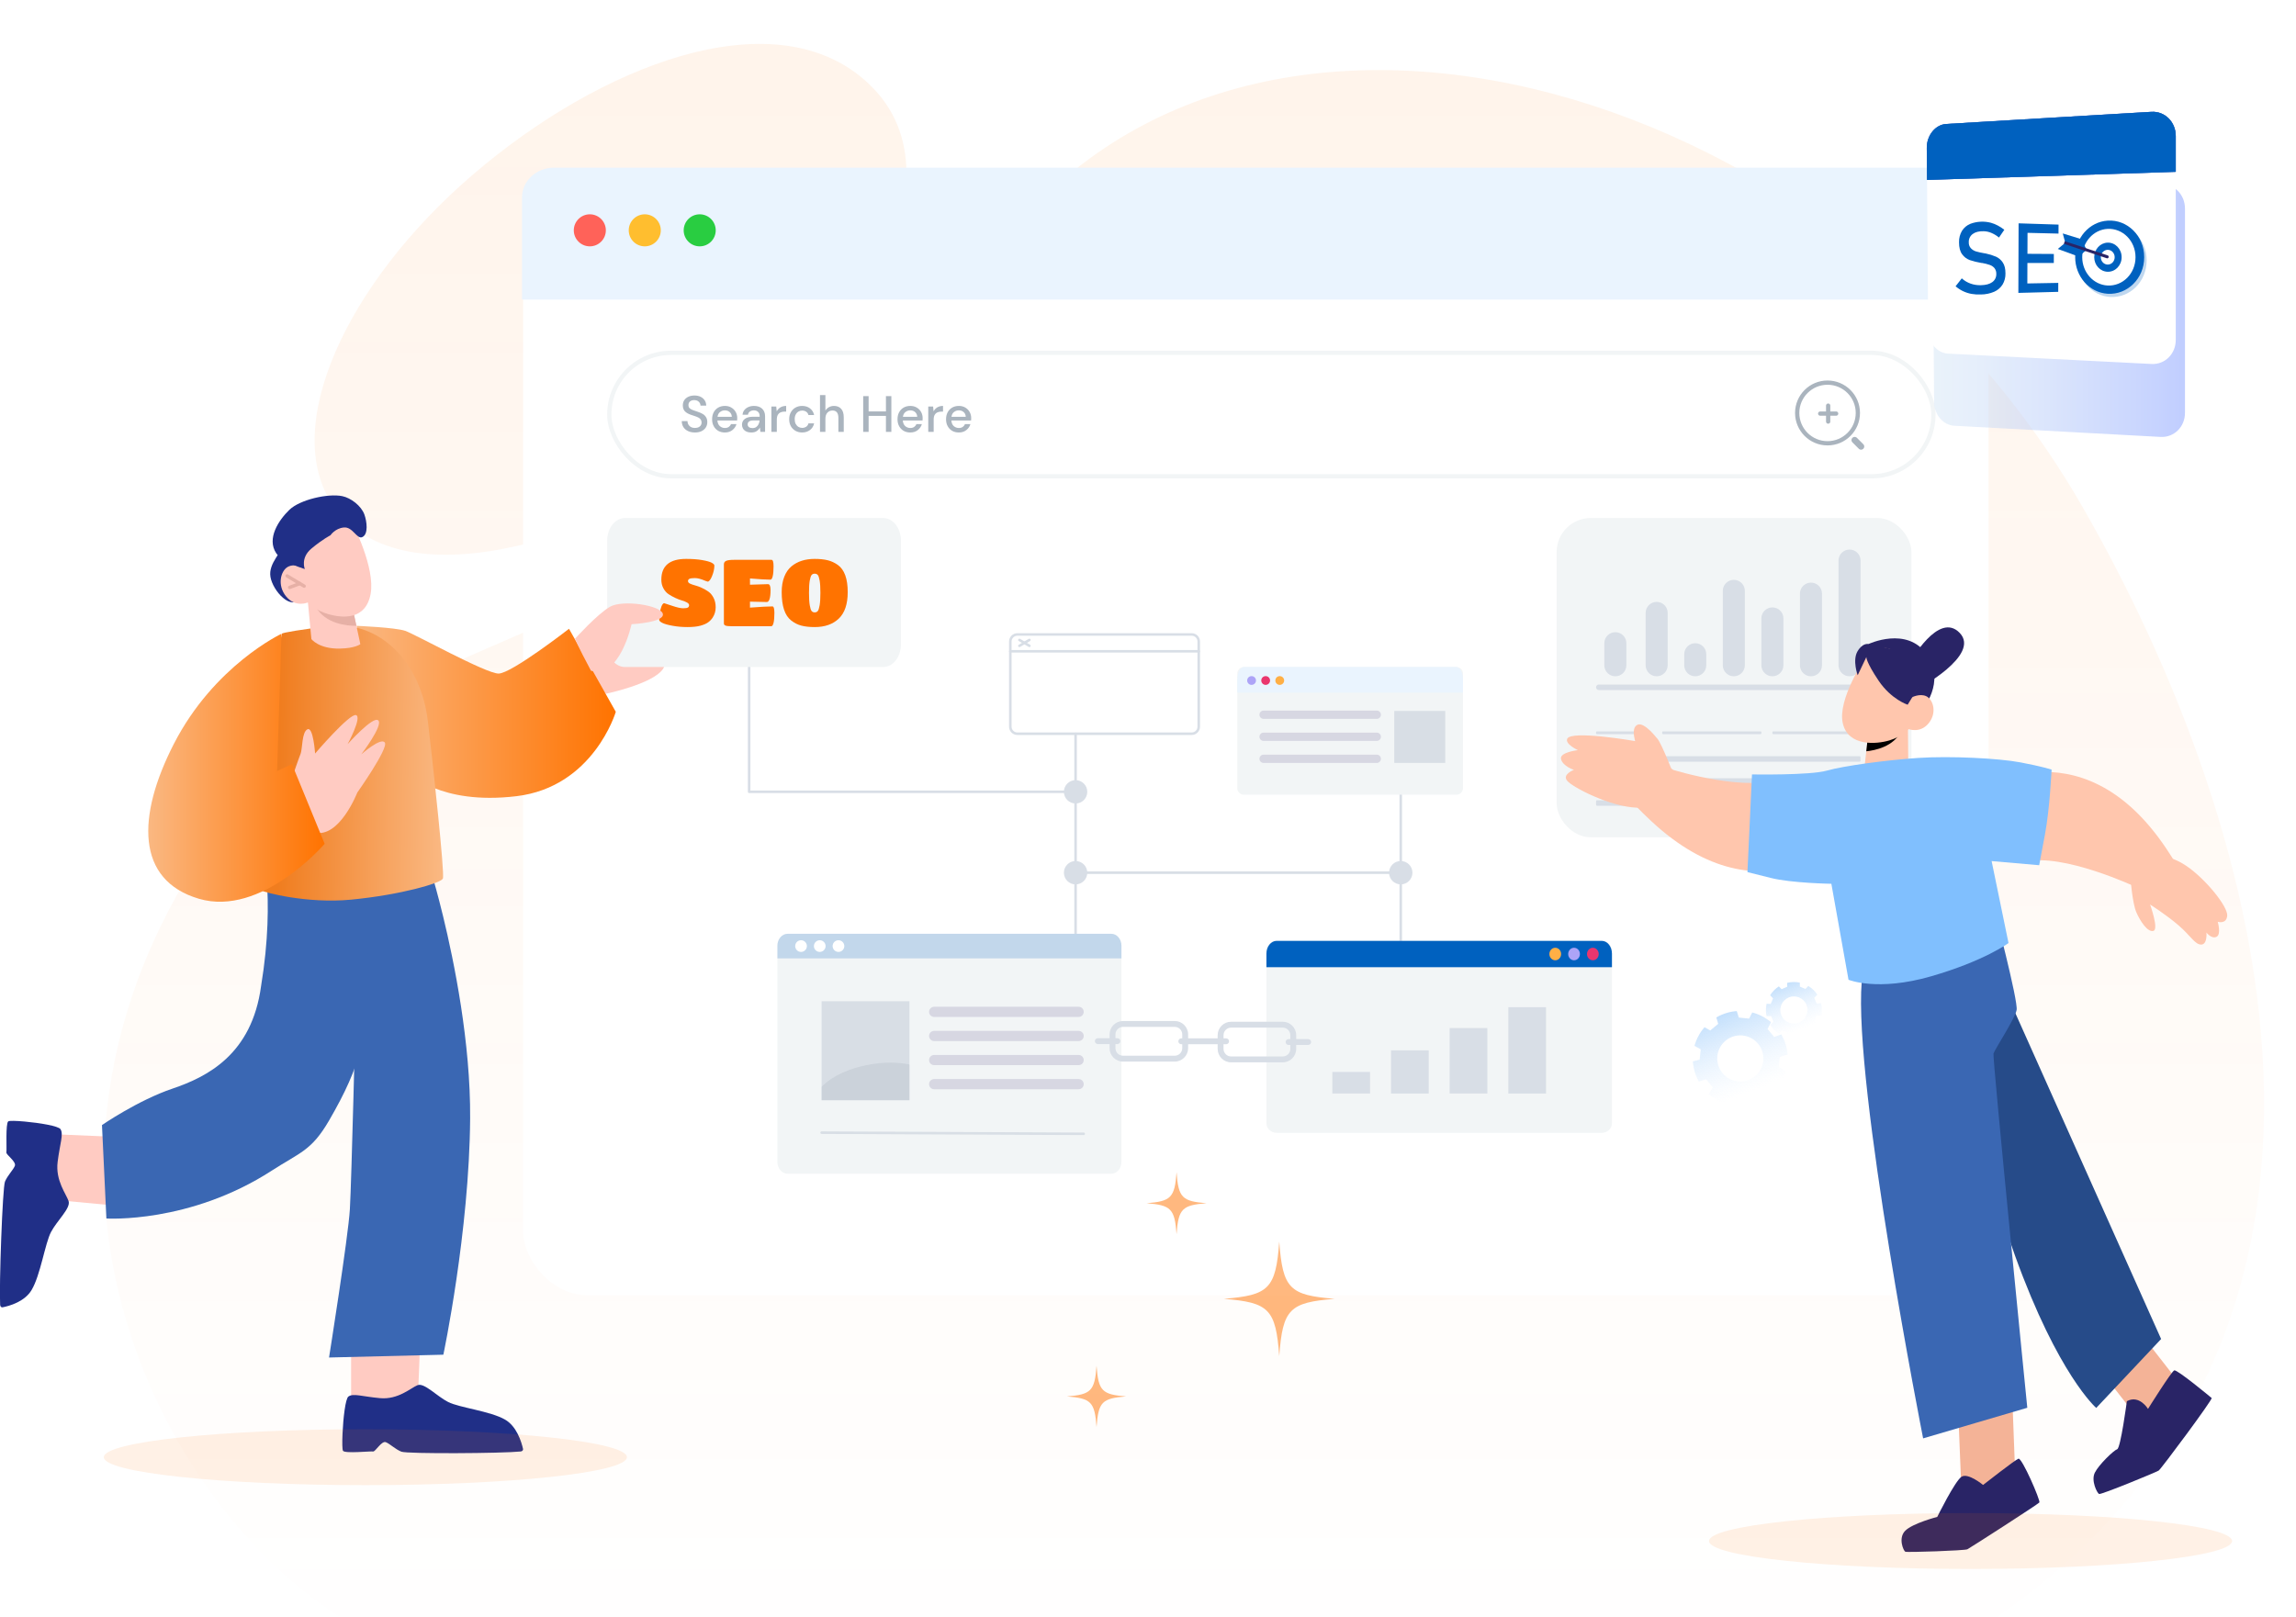 <svg width="575" height="405" viewBox="0 0 575 405" fill="none" xmlns="http://www.w3.org/2000/svg">
<g clip-path="url(#clip0_15188_38922)">
<path opacity="0.08" fill-rule="evenodd" clip-rule="evenodd" d="M297.213 412.211C367.744 412.211 432.652 413.253 484.161 415C610.216 343.816 566.567 205.065 521.305 126.582C458.315 17.353 309.472 -21.906 247.906 65.244C164.34 183.537 83.726 142.257 40.196 232.096C-3.333 321.935 62.774 408.06 110.265 415C161.774 413.253 226.682 412.211 297.213 412.211ZM186.764 109.307C154.5 133.567 101.134 152.367 83.412 126.574C70.172 107.304 86.481 71.15 118.423 43.738C150.343 16.347 193.108 -0.234 216.416 19.937C244.077 43.871 211.611 90.623 186.764 109.307Z" fill="url(#paint0_linear_15188_38922)"/>
<g filter="url(#filter0_d_15188_38922)">
<rect x="131" y="42" width="367" height="268" rx="16.053" fill="white"/>
</g>
<path d="M502.275 41.994H138.78C134.335 41.994 130.732 45.321 130.732 49.426V75.048H510.323V49.426C510.323 45.321 506.72 41.994 502.275 41.994Z" fill="#EAF4FE"/>
<circle cx="147.712" cy="57.693" r="4.013" fill="#FF6259"/>
<circle cx="161.472" cy="57.693" r="4.013" fill="#FFBE2F"/>
<circle cx="175.232" cy="57.693" r="4.013" fill="#29CD41"/>
<path d="M71.799 134.937C72.96 131.457 76.445 136.677 77.607 137.548C77.607 140.448 77.142 146.945 75.284 149.729C72.962 153.21 68.314 147.989 67.733 144.508C67.152 141.028 70.637 138.418 71.799 134.937Z" fill="#202F87"/>
<path d="M151.727 173.775C151.727 173.775 163.42 171.354 166.019 167.596C168.619 163.838 161.38 153.787 161.38 153.787L152.934 155.724L146.9 168.967L151.727 173.775Z" fill="#FFCBC2"/>
<path d="M105.599 326.332L104.392 357.154L87.93 354.581V327.568L105.599 326.332Z" fill="#FFCBC2"/>
<path d="M117.74 280.107C117.545 308.541 111.032 339.327 111.032 339.327L82.404 340.032C82.404 340.032 87.212 309.84 87.62 302.883C88.036 295.937 89.104 251.908 89.104 251.908L89.299 233.041L89.418 221.995L108.498 220.17C108.498 220.17 109.55 223.688 110.948 229.435C113.728 240.873 117.866 261.162 117.74 280.107Z" fill="#3A67B3"/>
<path d="M85.906 363.413C86.442 364.13 92.875 363.455 93.435 363.57C93.995 363.685 95.572 360.816 96.628 361.244C97.684 361.666 98.978 363.009 100.531 363.624C101.982 364.197 125.808 364.058 130.42 363.57C130.799 363.528 131.059 363.239 130.988 362.925C130.814 362.147 130.412 360.635 129.632 359.128C128.93 357.772 127.921 356.411 126.494 355.591C122.796 353.446 115.054 352.609 112.24 351.181C109.417 349.753 106.263 346.3 104.585 346.957C102.905 347.62 99.751 350.633 95.179 350.211C90.606 349.795 88.493 348.94 87.263 349.801C86.49 350.344 85.946 355.345 85.78 359.128C85.677 361.346 85.709 363.148 85.906 363.413Z" fill="#202F87"/>
<path d="M32.861 302.357L9.516 300.158L13.24 284.092L33.811 284.98L32.861 302.357Z" fill="#FFCBC2"/>
<path d="M89.25 156.76C89.25 156.76 98.985 157.153 101.49 158.016C103.994 158.879 121.662 168.717 124.862 168.717C128.063 168.717 142.5 157.5 142.5 157.5L154.216 178.3C154.216 178.3 148.652 197.133 129.314 199.433C109.976 201.735 102.462 193.537 102.462 193.537L89.25 156.76Z" fill="url(#paint1_linear_15188_38922)"/>
<path d="M65.382 210.252C65.382 210.252 69.159 224.16 65.382 246.991C63.086 264.114 51.887 269.74 43.208 272.676C34.529 275.611 25.539 281.808 25.539 281.808L26.643 305.21C26.643 305.21 47.462 306.547 68.055 293.224C75.134 288.644 77.994 288.277 82.411 280.667C90.694 266.397 91.798 259.548 92.35 244.137L90.694 218.452L65.382 210.252Z" fill="#3A67B3"/>
<path d="M82.534 156.827C95.055 155.379 105.456 165.859 107.155 180.724L108.166 189.571C108.166 189.571 111.451 218.945 110.907 220.082C110.362 221.218 100.436 224.135 87.921 225.346C76.954 226.408 66.012 223.514 65.469 223.026C65.311 222.884 62.449 215.431 62.509 207.917C62.654 189.681 70.619 159.068 70.619 158.722C70.619 158.488 75.818 157.603 82.534 156.827Z" fill="url(#paint2_linear_15188_38922)"/>
<path d="M77.115 150.898L77.984 160.075C77.984 160.075 79.835 162.551 85.069 162.461C88.968 162.395 90.241 161.354 90.241 161.354L89.261 156.761L88.3 152.283L78.721 151.099L77.115 150.898Z" fill="#FFCBC2"/>
<path d="M78.717 151.1C78.763 151.348 78.883 151.634 79.058 151.959C81.479 156.342 87.003 156.78 89.257 156.762L88.296 152.283L78.717 151.1Z" fill="#E6B0A6"/>
<path d="M88.296 131.166C88.296 131.166 94.044 142.2 92.813 148.779C91.581 155.357 85.833 154.827 82.344 153.872C78.855 152.917 77.109 150.902 77.109 150.902C77.109 150.902 74.03 152.281 71.669 149.417C69.308 146.552 70.335 142.944 72.079 141.989C73.824 141.035 76.081 142.202 76.081 142.202L74.132 139.019C74.132 139.019 79.88 121.512 88.296 131.166Z" fill="#FFCBC2"/>
<path d="M76.181 147.244C76.111 147.244 76.041 147.226 75.976 147.187L71.695 144.619C71.499 144.501 71.432 144.242 71.546 144.039C71.658 143.838 71.91 143.768 72.106 143.885L76.388 146.453C76.583 146.571 76.649 146.83 76.537 147.033C76.46 147.167 76.323 147.244 76.181 147.244Z" fill="#E6B0A6"/>
<path d="M72.53 147.562C72.362 147.562 72.206 147.455 72.144 147.284C72.067 147.064 72.175 146.821 72.388 146.741L74.956 145.774C75.17 145.693 75.404 145.808 75.482 146.027C75.559 146.246 75.451 146.49 75.238 146.57L72.67 147.538C72.624 147.554 72.576 147.562 72.53 147.562Z" fill="#E6B0A6"/>
<path d="M90.692 134.55C89.366 135.112 88.339 131.914 86.124 132.122C83.907 132.331 82.767 134.073 82.767 134.073C82.767 134.073 80.812 135.052 77.994 137.404C75.177 139.756 76.337 142.541 76.337 142.541L74.681 141.97C74.681 141.97 70.374 140.39 69.159 138.545C66.74 134.875 69.808 130.273 72.472 127.7C75.124 125.14 82.165 123.543 85.724 124.277C87.89 124.724 90.461 126.708 91.245 128.843C91.871 130.551 92.329 133.858 90.692 134.55Z" fill="#202F87"/>
<path d="M2.069 280.88C1.352 281.403 1.733 288.076 1.598 288.65C1.464 289.223 4.169 290.972 3.711 292.046C3.258 293.119 1.905 294.397 1.245 295.976C0.63 297.45 -0.244 322.064 0.033 326.847C0.058 327.24 0.326 327.521 0.632 327.461C1.391 327.314 2.87 326.963 4.359 326.221C5.699 325.554 7.058 324.569 7.91 323.13C10.14 319.402 11.277 311.441 12.777 308.595C14.276 305.74 17.747 302.629 17.183 300.868C16.613 299.105 13.835 295.72 14.436 291.015C15.031 286.31 15.948 284.165 15.167 282.857C14.675 282.036 9.865 281.263 6.215 280.931C4.076 280.731 2.333 280.688 2.069 280.88Z" fill="#202F87"/>
<path d="M73.439 193.992C73.439 193.992 74.762 190.089 75.269 188.845C75.776 187.599 75.543 183.379 77.004 182.674C78.464 181.969 78.912 188.745 78.912 188.745C78.912 188.745 87.544 178.657 89.146 179.119C90.748 179.581 87.053 186.4 87.053 186.4C87.053 186.4 93.515 179.165 94.746 180.46C95.978 181.755 90.476 188.952 90.476 188.952C90.476 188.952 95.402 184.585 96.373 185.995C97.346 187.405 89.474 198.532 89.474 198.532C89.474 198.532 84.946 210.158 78.707 208.497C72.468 206.836 73.439 193.992 73.439 193.992Z" fill="#FFCBC2"/>
<path d="M70.489 158.75C70.489 158.75 53.61 166.673 43.528 186.349C34.229 204.496 34.048 220.466 49.794 225.119C65.54 229.771 81.302 211.355 81.302 211.355L73.115 191.389L69.397 193.134L70.489 158.75Z" fill="url(#paint3_linear_15188_38922)"/>
<rect x="152.592" y="88.377" width="331.608" height="30.922" rx="15.461" stroke="#F2F5F6" stroke-width="1.066"/>
<path d="M174.05 108.329C173.393 108.329 172.817 108.214 172.322 107.984C171.828 107.754 171.439 107.425 171.158 106.999C170.885 106.572 170.744 106.065 170.736 105.476H172.169C172.177 105.954 172.344 106.359 172.668 106.692C172.992 107.024 173.448 107.191 174.037 107.191C174.557 107.191 174.962 107.067 175.252 106.819C175.551 106.564 175.7 106.239 175.7 105.847C175.7 105.531 175.628 105.276 175.483 105.079C175.346 104.883 175.154 104.721 174.907 104.593C174.668 104.465 174.391 104.35 174.075 104.248C173.76 104.145 173.427 104.034 173.077 103.915C172.386 103.685 171.866 103.386 171.516 103.019C171.175 102.653 171.004 102.171 171.004 101.573C170.996 101.07 171.111 100.631 171.35 100.256C171.597 99.88 171.938 99.59 172.374 99.385C172.817 99.172 173.333 99.066 173.922 99.066C174.502 99.066 175.009 99.172 175.444 99.385C175.888 99.599 176.233 99.897 176.481 100.281C176.728 100.656 176.856 101.096 176.865 101.599H175.432C175.432 101.369 175.372 101.151 175.252 100.947C175.133 100.733 174.958 100.558 174.728 100.422C174.498 100.285 174.216 100.217 173.883 100.217C173.457 100.209 173.103 100.315 172.821 100.537C172.548 100.759 172.412 101.066 172.412 101.458C172.412 101.808 172.514 102.077 172.719 102.264C172.924 102.452 173.205 102.61 173.563 102.738C173.922 102.857 174.331 102.998 174.792 103.16C175.235 103.305 175.632 103.48 175.982 103.685C176.331 103.889 176.609 104.158 176.813 104.491C177.027 104.823 177.133 105.246 177.133 105.757C177.133 106.21 177.018 106.632 176.788 107.024C176.558 107.408 176.212 107.724 175.751 107.971C175.291 108.21 174.724 108.329 174.05 108.329ZM181.533 108.329C180.911 108.329 180.356 108.193 179.87 107.92C179.392 107.638 179.017 107.25 178.744 106.756C178.471 106.261 178.335 105.685 178.335 105.028C178.335 104.363 178.467 103.779 178.731 103.275C179.004 102.772 179.38 102.38 179.857 102.098C180.344 101.817 180.907 101.676 181.546 101.676C182.169 101.676 182.711 101.817 183.171 102.098C183.632 102.371 183.99 102.738 184.246 103.198C184.502 103.659 184.63 104.167 184.63 104.721C184.63 104.806 184.626 104.9 184.617 105.003C184.617 105.096 184.613 105.203 184.604 105.322H179.665C179.708 105.937 179.908 106.406 180.267 106.73C180.634 107.046 181.056 107.203 181.533 107.203C181.917 107.203 182.237 107.118 182.493 106.947C182.758 106.768 182.954 106.529 183.082 106.231H184.438C184.267 106.828 183.926 107.327 183.414 107.728C182.911 108.129 182.284 108.329 181.533 108.329ZM181.533 102.789C181.081 102.789 180.68 102.925 180.331 103.198C179.981 103.463 179.768 103.864 179.691 104.401H183.274C183.248 103.906 183.073 103.514 182.749 103.224C182.425 102.934 182.02 102.789 181.533 102.789ZM188.187 108.329C187.649 108.329 187.206 108.24 186.856 108.061C186.506 107.881 186.246 107.647 186.076 107.357C185.905 107.058 185.82 106.734 185.82 106.384C185.82 105.77 186.059 105.284 186.536 104.926C187.014 104.568 187.696 104.388 188.583 104.388H190.247V104.273C190.247 103.779 190.11 103.407 189.837 103.16C189.573 102.913 189.227 102.789 188.801 102.789C188.426 102.789 188.097 102.883 187.816 103.071C187.543 103.25 187.376 103.518 187.317 103.877H185.96C186.003 103.416 186.157 103.024 186.421 102.699C186.694 102.367 187.035 102.115 187.445 101.945C187.863 101.765 188.319 101.676 188.814 101.676C189.701 101.676 190.388 101.91 190.874 102.38C191.36 102.84 191.603 103.471 191.603 104.273V108.176H190.426L190.311 107.088C190.132 107.438 189.871 107.732 189.53 107.971C189.189 108.21 188.741 108.329 188.187 108.329ZM188.455 107.229C188.822 107.229 189.129 107.144 189.377 106.973C189.633 106.794 189.829 106.559 189.965 106.269C190.11 105.979 190.2 105.659 190.234 105.31H188.724C188.187 105.31 187.803 105.403 187.573 105.591C187.351 105.779 187.24 106.013 187.24 106.295C187.24 106.585 187.347 106.815 187.56 106.986C187.782 107.148 188.08 107.229 188.455 107.229ZM193.184 108.176V101.829H194.4L194.515 103.032C194.737 102.614 195.044 102.286 195.436 102.047C195.837 101.8 196.319 101.676 196.882 101.676V103.096H196.511C196.136 103.096 195.799 103.16 195.5 103.288C195.21 103.407 194.976 103.616 194.797 103.915C194.626 104.205 194.541 104.61 194.541 105.131V108.176H193.184ZM200.877 108.329C200.254 108.329 199.696 108.189 199.201 107.907C198.715 107.626 198.331 107.237 198.049 106.743C197.776 106.239 197.64 105.659 197.64 105.003C197.64 104.346 197.776 103.77 198.049 103.275C198.331 102.772 198.715 102.38 199.201 102.098C199.696 101.817 200.254 101.676 200.877 101.676C201.662 101.676 202.319 101.881 202.848 102.29C203.385 102.699 203.73 103.254 203.884 103.953H202.464C202.378 103.604 202.191 103.331 201.901 103.134C201.611 102.938 201.269 102.84 200.877 102.84C200.544 102.84 200.237 102.925 199.956 103.096C199.674 103.258 199.448 103.501 199.278 103.825C199.107 104.141 199.022 104.533 199.022 105.003C199.022 105.472 199.107 105.868 199.278 106.193C199.448 106.508 199.674 106.751 199.956 106.922C200.237 107.092 200.544 107.178 200.877 107.178C201.269 107.178 201.611 107.08 201.901 106.883C202.191 106.687 202.378 106.41 202.464 106.052H203.884C203.739 106.734 203.398 107.284 202.86 107.702C202.323 108.12 201.662 108.329 200.877 108.329ZM205.355 108.176V98.963H206.711V102.853C206.924 102.486 207.219 102.2 207.594 101.996C207.978 101.782 208.4 101.676 208.861 101.676C209.62 101.676 210.217 101.915 210.652 102.392C211.087 102.87 211.305 103.582 211.305 104.529V108.176H209.961V104.67C209.961 103.442 209.471 102.827 208.49 102.827C207.978 102.827 207.551 103.007 207.21 103.365C206.878 103.723 206.711 104.235 206.711 104.9V108.176H205.355ZM216.177 108.176V99.219H217.533V103.058H221.871V99.219H223.227V108.176H221.871V104.171H217.533V108.176H216.177ZM227.966 108.329C227.343 108.329 226.789 108.193 226.303 107.92C225.825 107.638 225.45 107.25 225.177 106.756C224.904 106.261 224.767 105.685 224.767 105.028C224.767 104.363 224.899 103.779 225.164 103.275C225.437 102.772 225.812 102.38 226.29 102.098C226.776 101.817 227.339 101.676 227.979 101.676C228.601 101.676 229.143 101.817 229.604 102.098C230.064 102.371 230.423 102.738 230.679 103.198C230.934 103.659 231.062 104.167 231.062 104.721C231.062 104.806 231.058 104.9 231.05 105.003C231.05 105.096 231.045 105.203 231.037 105.322H226.098C226.141 105.937 226.341 106.406 226.699 106.73C227.066 107.046 227.488 107.203 227.966 107.203C228.35 107.203 228.67 107.118 228.926 106.947C229.19 106.768 229.386 106.529 229.514 106.231H230.87C230.7 106.828 230.359 107.327 229.847 107.728C229.344 108.129 228.717 108.329 227.966 108.329ZM227.966 102.789C227.514 102.789 227.113 102.925 226.763 103.198C226.414 103.463 226.2 103.864 226.123 104.401H229.706C229.681 103.906 229.506 103.514 229.182 103.224C228.857 102.934 228.452 102.789 227.966 102.789ZM232.47 108.176V101.829H233.685L233.8 103.032C234.022 102.614 234.329 102.286 234.722 102.047C235.123 101.8 235.605 101.676 236.167 101.676V103.096H235.796C235.421 103.096 235.084 103.16 234.786 103.288C234.496 103.407 234.261 103.616 234.082 103.915C233.911 104.205 233.826 104.61 233.826 105.131V108.176H232.47ZM240.124 108.329C239.501 108.329 238.947 108.193 238.461 107.92C237.983 107.638 237.608 107.25 237.335 106.756C237.062 106.261 236.925 105.685 236.925 105.028C236.925 104.363 237.057 103.779 237.322 103.275C237.595 102.772 237.97 102.38 238.448 102.098C238.934 101.817 239.497 101.676 240.137 101.676C240.759 101.676 241.301 101.817 241.762 102.098C242.222 102.371 242.581 102.738 242.836 103.198C243.092 103.659 243.22 104.167 243.22 104.721C243.22 104.806 243.216 104.9 243.208 105.003C243.208 105.096 243.203 105.203 243.195 105.322H238.256C238.298 105.937 238.499 106.406 238.857 106.73C239.224 107.046 239.646 107.203 240.124 107.203C240.508 107.203 240.828 107.118 241.084 106.947C241.348 106.768 241.544 106.529 241.672 106.231H243.028C242.858 106.828 242.517 107.327 242.005 107.728C241.502 108.129 240.875 108.329 240.124 108.329ZM240.124 102.789C239.672 102.789 239.271 102.925 238.921 103.198C238.571 103.463 238.358 103.864 238.281 104.401H241.864C241.838 103.906 241.664 103.514 241.339 103.224C241.015 102.934 240.61 102.789 240.124 102.789Z" fill="#AAB4BE"/>
<path d="M455.838 103.6H459.836" stroke="#AAB4BE" stroke-width="1.066" stroke-linecap="round" stroke-linejoin="round"/>
<path d="M457.838 105.598V101.6" stroke="#AAB4BE" stroke-width="1.066" stroke-linecap="round" stroke-linejoin="round"/>
<path d="M457.677 111.036C461.873 111.036 465.274 107.635 465.274 103.439C465.274 99.243 461.873 95.842 457.677 95.842C453.481 95.842 450.08 99.243 450.08 103.439C450.08 107.635 453.481 111.036 457.677 111.036Z" stroke="#AAB4BE" stroke-width="1.066" stroke-linecap="round" stroke-linejoin="round"/>
<path d="M466.074 111.836L464.475 110.236" stroke="#AAB4BE" stroke-width="1.599" stroke-linecap="round" stroke-linejoin="round"/>
<g opacity="0.42">
<g filter="url(#filter1_d_15188_38922)">
<path d="M547.195 36.242V87.425C547.195 90.933 544.453 93.627 541.077 93.446L489.389 90.645C486.626 90.497 484.392 87.837 484.368 84.704L484.025 39.008C484.001 35.837 486.212 33.139 488.988 32.988L541.029 30.153C544.419 29.954 547.195 32.686 547.195 36.242Z" fill="url(#paint4_linear_15188_38922)"/>
</g>
</g>
<path d="M544.889 34.075V85.142C544.889 88.643 542.174 91.337 538.856 91.169L487.844 88.575C485.119 88.434 482.908 85.791 482.884 82.664L482.537 37.075C482.513 33.91 484.693 31.209 487.436 31.048L538.787 28.01C542.15 27.811 544.889 30.529 544.889 34.075Z" fill="white"/>
<path d="M544.889 34.075V43.04L482.599 45.072L482.534 37.071C482.51 33.907 484.69 31.209 487.432 31.048L538.787 28.01C542.146 27.811 544.889 30.529 544.889 34.075Z" fill="#5076C7"/>
<path d="M544.889 34.075V43.04L482.599 45.072L482.534 37.071C482.51 33.907 484.69 31.209 487.432 31.048L538.787 28.01C542.146 27.811 544.889 30.529 544.889 34.075Z" fill="#5076C7"/>
<path d="M544.889 34.075V43.04L482.599 45.072L482.534 37.071C482.51 33.907 484.69 31.209 487.432 31.048L538.787 28.01C542.146 27.811 544.889 30.529 544.889 34.075Z" fill="#0061BF"/>
<g opacity="0.25">
<path d="M520.312 65.224C520.312 70.004 523.836 74.1 528.457 74.383C533.377 74.683 537.598 70.586 537.598 65.224C537.598 59.862 533.36 55.749 528.457 56.066C523.836 56.349 520.312 60.445 520.312 65.224Z" fill="#0061BF"/>
</g>
<path d="M519.699 64.424C519.699 69.203 523.223 73.299 527.844 73.582C532.763 73.882 536.985 69.786 536.985 64.424C536.985 59.045 532.747 54.949 527.844 55.265C523.223 55.548 519.699 59.645 519.699 64.424Z" fill="#0061BF"/>
<path d="M521.463 64.424C521.463 68.17 524.239 71.334 527.829 71.517C531.602 71.7 534.81 68.537 534.81 64.424C534.81 60.327 531.602 57.147 527.829 57.33C524.239 57.513 521.463 60.694 521.463 64.424Z" fill="white"/>
<path d="M524.469 64.423C524.469 66.388 525.948 68.02 527.826 68.07C529.738 68.12 531.333 66.488 531.333 64.423C531.333 62.358 529.738 60.727 527.826 60.776C525.965 60.827 524.469 62.458 524.469 64.423Z" fill="#0061BF"/>
<path d="M526.117 64.423C526.117 65.439 526.882 66.254 527.829 66.271C528.793 66.288 529.591 65.455 529.591 64.423C529.591 63.39 528.793 62.558 527.829 62.575C526.882 62.591 526.117 63.424 526.117 64.423Z" fill="white"/>
<path d="M522.588 62.556L521.142 59.875L516.588 58.477L517.203 60.741L522.588 62.556Z" fill="#0061BF"/>
<path d="M515.346 62.358C515.911 61.892 516.476 61.425 517.041 60.959C518.77 61.542 520.531 62.141 522.343 62.774L520.565 64.273L515.346 62.358Z" fill="#0061BF"/>
<path d="M527.675 64.71C527.858 64.727 528.024 64.61 528.074 64.444C528.124 64.277 528.057 64.094 527.908 63.994C524.118 62.745 520.511 61.546 517.071 60.414L516.871 61.08L527.675 64.71Z" fill="#292466"/>
<path d="M493.712 73.613C492.982 73.476 492.272 73.245 491.601 72.926C490.934 72.601 490.311 72.193 489.746 71.711L491.299 69.724C491.941 70.302 492.69 70.748 493.503 71.039C494.329 71.329 495.202 71.464 496.077 71.437C497.311 71.416 498.261 71.159 498.936 70.668C499.259 70.438 499.519 70.132 499.695 69.777C499.871 69.422 499.956 69.029 499.944 68.633C499.974 68.104 499.814 67.583 499.491 67.164C499.178 66.795 498.772 66.518 498.316 66.361C497.7 66.151 497.07 65.989 496.43 65.877C496.405 65.873 496.38 65.873 496.355 65.877C496.33 65.882 496.304 65.882 496.279 65.877L496.101 65.842C495.144 65.684 494.2 65.449 493.28 65.139C492.522 64.855 491.866 64.352 491.395 63.694C490.87 63.007 490.606 61.978 490.61 60.697C490.581 59.684 490.839 58.684 491.354 57.811C491.86 57.011 492.606 56.394 493.486 56.047C495.122 55.446 496.903 55.358 498.59 55.796C499.184 55.963 499.759 56.193 500.304 56.483C500.885 56.787 501.436 57.147 501.949 57.557L500.619 59.5C500.044 59.023 499.403 58.632 498.717 58.34C498.107 58.078 497.453 57.934 496.79 57.917C495.618 57.888 494.704 58.117 494.048 58.604C493.721 58.84 493.458 59.154 493.285 59.518C493.111 59.882 493.032 60.284 493.054 60.687C493.022 61.228 493.204 61.759 493.561 62.166C493.908 62.534 494.342 62.809 494.823 62.966C495.505 63.163 496.199 63.317 496.9 63.429L496.989 63.45H497.075L497.205 63.477L497.332 63.502C498.208 63.681 499.063 63.949 499.885 64.301C500.574 64.616 501.159 65.121 501.572 65.757C502.021 66.422 502.24 67.332 502.237 68.485V68.513C502.261 69.484 502.01 70.443 501.514 71.279C501.011 72.073 500.283 72.698 499.423 73.074C498.361 73.528 497.218 73.762 496.063 73.76C495.277 73.796 494.488 73.746 493.712 73.613Z" fill="#0061BF"/>
<path d="M515.522 58.51L515.533 56.259L507.772 56.011L506.62 55.974L505.527 55.94L505.469 73.365L506.559 73.334L507.707 73.306L515.454 73.1L515.464 70.859L507.717 71L507.735 65.879L514.347 65.869L514.354 63.614L507.745 63.573L507.765 58.321L515.522 58.51Z" fill="#0061BF"/>
<rect x="389.836" y="129.756" width="88.855" height="79.97" rx="8.53" fill="#F2F5F6"/>
<path d="M407.3 166.634V161.114C407.3 159.589 406.064 158.354 404.539 158.354C403.015 158.354 401.779 159.589 401.779 161.114V166.634C401.779 168.158 403.015 169.394 404.539 169.394C406.064 169.394 407.3 168.158 407.3 166.634Z" fill="#D8DEE6"/>
<path d="M417.649 166.633V153.522C417.649 151.997 416.413 150.762 414.889 150.762C413.365 150.762 412.129 151.997 412.129 153.522V166.633C412.129 168.157 413.365 169.393 414.889 169.393C416.413 169.393 417.649 168.157 417.649 166.633Z" fill="#D8DEE6"/>
<path d="M427.311 166.636V163.875C427.311 162.351 426.076 161.115 424.551 161.115C423.027 161.115 421.791 162.351 421.791 163.875V166.636C421.791 168.16 423.027 169.396 424.551 169.396C426.076 169.396 427.311 168.16 427.311 166.636Z" fill="#D8DEE6"/>
<path d="M436.971 166.631V148C436.971 146.476 435.736 145.24 434.211 145.24C432.687 145.24 431.451 146.476 431.451 148V166.631C431.451 168.156 432.687 169.392 434.211 169.392C435.736 169.392 436.971 168.156 436.971 166.631Z" fill="#D8DEE6"/>
<path d="M446.632 166.633V154.903C446.632 153.378 445.396 152.143 443.871 152.143C442.347 152.143 441.111 153.378 441.111 154.903V166.633C441.111 168.158 442.347 169.393 443.871 169.393C445.396 169.393 446.632 168.158 446.632 166.633Z" fill="#D8DEE6"/>
<path d="M456.292 166.633V148.692C456.292 147.167 455.056 145.932 453.532 145.932C452.007 145.932 450.771 147.167 450.771 148.692V166.633C450.771 168.157 452.007 169.393 453.532 169.393C455.056 169.393 456.292 168.157 456.292 166.633Z" fill="#D8DEE6"/>
<path d="M465.952 166.634V140.412C465.952 138.888 464.716 137.652 463.192 137.652C461.667 137.652 460.432 138.888 460.432 140.412V166.634C460.432 168.158 461.667 169.394 463.192 169.394C464.716 169.394 465.952 168.158 465.952 166.634Z" fill="#D8DEE6"/>
<path d="M468.023 171.465H400.399C400.018 171.465 399.709 171.774 399.709 172.155C399.709 172.536 400.018 172.845 400.399 172.845H468.023C468.404 172.845 468.713 172.536 468.713 172.155C468.713 171.774 468.404 171.465 468.023 171.465Z" fill="#D8DEE6"/>
<path d="M441.111 183.742V183.338C441.111 183.259 441.014 183.195 440.894 183.195H416.487C416.367 183.195 416.27 183.259 416.27 183.338V183.742C416.27 183.821 416.367 183.885 416.487 183.885H440.894C441.014 183.885 441.111 183.821 441.111 183.742Z" fill="#D8DEE6"/>
<path d="M465.953 183.742V183.338C465.953 183.259 465.853 183.195 465.73 183.195H444.095C443.972 183.195 443.872 183.259 443.872 183.338V183.742C443.872 183.821 443.972 183.885 444.095 183.885H465.73C465.853 183.885 465.953 183.821 465.953 183.742Z" fill="#D8DEE6"/>
<path d="M413.51 183.742V183.338C413.51 183.259 413.407 183.195 413.28 183.195H399.938C399.812 183.195 399.709 183.259 399.709 183.338V183.742C399.709 183.821 399.812 183.885 399.938 183.885H413.28C413.407 183.885 413.51 183.821 413.51 183.742Z" fill="#D8DEE6"/>
<path d="M465.953 190.5V189.692C465.953 189.534 465.854 189.406 465.732 189.406H399.931C399.809 189.406 399.71 189.534 399.71 189.692V190.5C399.71 190.658 399.809 190.786 399.931 190.786H465.732C465.854 190.786 465.953 190.658 465.953 190.5Z" fill="#D8DEE6"/>
<path d="M455.602 196.02V195.212C455.602 195.054 455.502 194.926 455.378 194.926H399.932C399.809 194.926 399.709 195.054 399.709 195.212V196.02C399.709 196.178 399.809 196.306 399.932 196.306H455.378C455.502 196.306 455.602 196.178 455.602 196.02Z" fill="#D8DEE6"/>
<path d="M441.111 201.54V200.731C441.111 200.573 441.014 200.445 440.894 200.445H416.487C416.367 200.445 416.27 200.573 416.27 200.731V201.54C416.27 201.697 416.367 201.825 416.487 201.825H440.894C441.014 201.825 441.111 201.697 441.111 201.54Z" fill="#D8DEE6"/>
<path d="M465.953 201.54V200.731C465.953 200.573 465.853 200.445 465.73 200.445H444.095C443.972 200.445 443.872 200.573 443.872 200.731V201.54C443.872 201.697 443.972 201.825 444.095 201.825H465.73C465.853 201.825 465.953 201.697 465.953 201.54Z" fill="#D8DEE6"/>
<path d="M413.51 201.54V200.731C413.51 200.573 413.407 200.445 413.28 200.445H399.938C399.812 200.445 399.709 200.573 399.709 200.731V201.54C399.709 201.697 399.812 201.825 399.938 201.825H413.28C413.407 201.825 413.51 201.697 413.51 201.54Z" fill="#D8DEE6"/>
<path d="M465.953 196.012V195.22C465.953 195.057 465.853 194.926 465.73 194.926H457.896C457.773 194.926 457.673 195.057 457.673 195.22V196.012C457.673 196.174 457.773 196.306 457.896 196.306H465.73C465.853 196.306 465.953 196.174 465.953 196.012Z" fill="#D8DEE6"/>
<g opacity="0.7">
<path d="M434.95 253.256C434.092 253.32 433.226 253.479 432.369 253.74C431.463 254.016 430.613 254.39 429.829 254.848L430.301 256.461L428.304 258.114L426.866 257.301C425.694 258.647 424.838 260.242 424.363 261.961L425.931 262.85L425.653 265.42L423.957 265.859C424.013 266.765 424.176 267.679 424.452 268.585C424.703 269.41 425.036 270.188 425.44 270.912L427.254 270.36L428.925 272.331L427.972 274.051C429.301 275.222 430.879 276.081 432.582 276.567L433.409 274.919L435.989 275.179L436.565 277C437.472 276.943 438.389 276.78 439.297 276.504C440.156 276.242 440.965 275.892 441.717 275.465L441.17 273.602L443.169 271.949L444.842 272.894C445.998 271.552 446.843 269.965 447.312 268.256L445.451 267.301L445.742 264.732L447.692 264.139C447.624 263.312 447.467 262.481 447.216 261.656C446.94 260.748 446.565 259.897 446.106 259.111L444.318 259.737L442.656 257.758L443.518 256.036C442.156 254.886 440.549 254.052 438.821 253.604L438.047 255.147L435.466 254.888L434.95 253.256ZM441.36 263.439C442.289 266.492 440.568 269.718 437.515 270.647C434.464 271.576 431.237 269.855 430.308 266.802C429.379 263.751 431.1 260.524 434.152 259.595C437.205 258.667 440.431 260.388 441.36 263.439Z" fill="url(#paint5_linear_15188_38922)"/>
<path d="M450.735 246.134C450.239 246.027 449.722 245.974 449.195 245.979C448.637 245.985 448.093 246.054 447.574 246.184L447.573 247.175L446.17 247.778L445.492 247.08C444.605 247.646 443.856 248.406 443.302 249.3L444.041 250.063L443.456 251.47L442.423 251.437C442.304 251.959 442.245 252.504 442.25 253.061C442.255 253.57 442.314 254.065 442.422 254.541L443.54 254.531L444.158 255.923L443.333 256.738C443.89 257.621 444.64 258.37 445.523 258.927L446.264 258.132L447.681 258.707L447.704 259.833C448.227 259.951 448.772 260.011 449.332 260.007C449.862 260.002 450.377 259.937 450.873 259.821V258.676L452.278 258.073L453.067 258.885C453.944 258.319 454.686 257.562 455.235 256.672L454.341 255.823L454.931 254.419L456.133 254.407C456.232 253.929 456.281 253.432 456.276 252.924C456.27 252.364 456.2 251.82 456.071 251.3L454.956 251.358L454.345 249.963L455.118 249.131C454.539 248.255 453.768 247.516 452.866 246.976L452.172 247.72L450.756 247.145L450.735 246.134ZM452.668 252.959C452.687 254.84 451.177 256.379 449.296 256.398C447.416 256.416 445.877 254.907 445.858 253.026C445.84 251.145 447.349 249.606 449.229 249.588C451.11 249.568 452.65 251.079 452.668 252.959Z" fill="url(#paint6_linear_15188_38922)"/>
</g>
<path d="M350.798 239.17C350.623 239.17 350.48 239.029 350.48 238.853V198.333C350.48 198.158 350.623 198.016 350.798 198.016C350.973 198.016 351.115 198.157 351.115 198.333V238.854C351.115 239.029 350.973 239.17 350.798 239.17Z" fill="#D8DEE6"/>
<path d="M269.364 245.25C269.189 245.25 269.047 245.109 269.047 244.933V183.819C269.047 183.644 269.189 183.502 269.364 183.502C269.539 183.502 269.681 183.643 269.681 183.819V244.933C269.681 245.108 269.539 245.25 269.364 245.25Z" fill="#D8DEE6"/>
<path d="M194.686 236.888V291.01C194.686 292.657 195.825 293.997 197.235 293.997H278.313C279.713 293.997 280.852 292.657 280.852 291.01V236.888C280.852 235.241 279.713 233.9 278.313 233.9H197.235C195.825 233.9 194.686 235.24 194.686 236.888Z" fill="#F2F5F6"/>
<path opacity="0.2" d="M194.686 236.888V240.055H280.852V236.888C280.852 235.241 279.713 233.9 278.313 233.9H197.235C195.825 233.9 194.686 235.24 194.686 236.888Z" fill="#0061BF"/>
<path d="M200.608 238.439C201.417 238.439 202.072 237.784 202.072 236.975C202.072 236.167 201.417 235.512 200.608 235.512C199.8 235.512 199.145 236.167 199.145 236.975C199.145 237.784 199.8 238.439 200.608 238.439Z" fill="white"/>
<path d="M205.296 238.439C206.104 238.439 206.759 237.784 206.759 236.975C206.759 236.167 206.104 235.512 205.296 235.512C204.487 235.512 203.832 236.167 203.832 236.975C203.832 237.784 204.487 238.439 205.296 238.439Z" fill="white"/>
<path d="M209.981 238.439C210.79 238.439 211.445 237.784 211.445 236.975C211.445 236.167 210.79 235.512 209.981 235.512C209.173 235.512 208.518 236.167 208.518 236.975C208.518 237.784 209.173 238.439 209.981 238.439Z" fill="white"/>
<path d="M227.757 250.791H205.758V275.586H227.757V250.791Z" fill="#D8DEE5"/>
<path opacity="0.3" d="M227.757 266.643V275.588H205.758V272.223C207.447 270.499 210.754 268.123 216.763 266.854C221.433 265.863 225.137 266.096 227.757 266.643Z" fill="#AAB4BE"/>
<path d="M270.126 252.176H233.948C233.243 252.176 232.672 252.747 232.672 253.452C232.672 254.157 233.243 254.729 233.948 254.729H270.126C270.831 254.729 271.402 254.157 271.402 253.452C271.402 252.747 270.831 252.176 270.126 252.176Z" fill="#D7D7E2"/>
<path d="M270.126 258.215H233.948C233.243 258.215 232.672 258.786 232.672 259.491C232.672 260.197 233.243 260.768 233.948 260.768H270.126C270.831 260.768 271.402 260.197 271.402 259.491C271.402 258.786 270.831 258.215 270.126 258.215Z" fill="#D7D7E2"/>
<path d="M270.126 264.248H233.948C233.243 264.248 232.672 264.82 232.672 265.525C232.672 266.23 233.243 266.801 233.948 266.801H270.126C270.831 266.801 271.402 266.23 271.402 265.525C271.402 264.82 270.831 264.248 270.126 264.248Z" fill="#D7D7E2"/>
<path d="M270.126 270.283H233.948C233.243 270.283 232.672 270.855 232.672 271.56C232.672 272.265 233.243 272.836 233.948 272.836H270.126C270.831 272.836 271.402 272.265 271.402 271.56C271.402 270.855 270.831 270.283 270.126 270.283Z" fill="#D7D7E2"/>
<path d="M271.404 284.319L205.756 284.027C205.58 284.026 205.439 283.884 205.439 283.709C205.44 283.534 205.583 283.393 205.757 283.393L271.405 283.685C271.581 283.685 271.721 283.828 271.721 284.003C271.72 284.178 271.578 284.319 271.404 284.319Z" fill="#D8DEE5"/>
<path d="M366.381 168.667V197.474C366.381 198.35 365.633 199.064 364.709 199.064H311.535C310.617 199.064 309.869 198.351 309.869 197.474V168.667C309.869 167.79 310.617 167.076 311.535 167.076H364.709C365.633 167.076 366.381 167.79 366.381 168.667Z" fill="#F2F5F6"/>
<path d="M366.381 170.181V173.474H309.869V170.181C309.869 168.47 310.617 167.076 311.535 167.076H364.709C365.633 167.076 366.381 168.47 366.381 170.181Z" fill="#EAF4FE"/>
<path d="M320.494 171.551C321.102 171.551 321.596 171.059 321.596 170.452C321.596 169.845 321.102 169.354 320.494 169.354C319.886 169.354 319.393 169.845 319.393 170.452C319.393 171.059 319.886 171.551 320.494 171.551Z" fill="#FFAF45"/>
<path d="M316.967 171.551C317.575 171.551 318.068 171.059 318.068 170.452C318.068 169.845 317.575 169.354 316.967 169.354C316.358 169.354 315.865 169.845 315.865 170.452C315.865 171.059 316.358 171.551 316.967 171.551Z" fill="#EA366E"/>
<path d="M313.439 171.551C314.048 171.551 314.541 171.059 314.541 170.452C314.541 169.845 314.048 169.354 313.439 169.354C312.831 169.354 312.338 169.845 312.338 170.452C312.338 171.059 312.831 171.551 313.439 171.551Z" fill="#ADA4F7"/>
<path d="M344.795 177.988H316.446C315.873 177.988 315.408 178.453 315.408 179.027C315.408 179.6 315.873 180.065 316.446 180.065H344.795C345.368 180.065 345.833 179.6 345.833 179.027C345.833 178.453 345.368 177.988 344.795 177.988Z" fill="#D7D7E2"/>
<path d="M344.795 183.506H316.446C315.873 183.506 315.408 183.971 315.408 184.544C315.408 185.118 315.873 185.582 316.446 185.582H344.795C345.368 185.582 345.833 185.118 345.833 184.544C345.833 183.971 345.368 183.506 344.795 183.506Z" fill="#D7D7E2"/>
<path d="M344.795 189.027H316.446C315.873 189.027 315.408 189.492 315.408 190.066C315.408 190.639 315.873 191.104 316.446 191.104H344.795C345.368 191.104 345.833 190.639 345.833 190.066C345.833 189.492 345.368 189.027 344.795 189.027Z" fill="#D7D7E2"/>
<path d="M361.94 178.08H349.178V191.103H361.94V178.08Z" fill="#D8DEE5"/>
<path d="M317.158 238.058V281.361C317.158 282.679 318.303 283.752 319.718 283.752H401.139C402.545 283.752 403.69 282.679 403.69 281.361V238.058C403.69 236.74 402.545 235.668 401.139 235.668H319.718C318.303 235.668 317.158 236.74 317.158 238.058Z" fill="#F2F5F6"/>
<path d="M317.158 238.87V242.264H403.69V238.87C403.69 237.105 402.545 235.668 401.139 235.668H319.718C318.303 235.668 317.158 237.105 317.158 238.87Z" fill="#0061BF"/>
<path d="M389.491 240.533C390.303 240.533 390.96 239.831 390.96 238.965C390.96 238.099 390.303 237.396 389.491 237.396C388.679 237.396 388.021 238.099 388.021 238.965C388.021 239.831 388.679 240.533 389.491 240.533Z" fill="#FFAF45"/>
<path d="M394.198 240.533C395.01 240.533 395.667 239.831 395.667 238.965C395.667 238.099 395.01 237.396 394.198 237.396C393.386 237.396 392.729 238.099 392.729 238.965C392.729 239.831 393.386 240.533 394.198 240.533Z" fill="#ADA4F7"/>
<path d="M398.907 240.533C399.719 240.533 400.376 239.831 400.376 238.965C400.376 238.099 399.719 237.396 398.907 237.396C398.095 237.396 397.438 238.099 397.438 238.965C397.438 239.831 398.095 240.533 398.907 240.533Z" fill="#EA366E"/>
<path d="M343.109 268.5H333.67V273.908H343.109V268.5Z" fill="#D8DEE6"/>
<path d="M357.801 263.096H348.361V273.911H357.801V263.096Z" fill="#D8DEE6"/>
<path d="M372.484 257.512H363.045V273.907H372.484V257.512Z" fill="#D8DEE6"/>
<path d="M387.178 252.279H377.738V273.91H387.178V252.279Z" fill="#D8DEE6"/>
<path d="M294.184 265.912H281.245C279.389 265.912 277.879 264.401 277.879 262.545V259.108C277.879 257.252 279.389 255.742 281.245 255.742H294.184C296.04 255.742 297.55 257.252 297.55 259.108V262.545C297.549 264.401 296.039 265.912 294.184 265.912ZM281.245 257.215C280.201 257.215 279.35 258.064 279.35 259.108V262.545C279.35 263.589 280.201 264.439 281.245 264.439H294.184C295.228 264.439 296.078 263.589 296.078 262.545V259.108C296.078 258.063 295.228 257.215 294.184 257.215H281.245Z" fill="#D8DEE6"/>
<path d="M321.249 266.097H308.311C306.454 266.097 304.945 264.587 304.945 262.732V259.295C304.945 257.44 306.455 255.93 308.311 255.93H321.249C323.105 255.93 324.614 257.44 324.614 259.295V262.732C324.614 264.587 323.105 266.097 321.249 266.097ZM308.311 257.401C307.267 257.401 306.416 258.251 306.416 259.295V262.732C306.416 263.776 307.267 264.626 308.311 264.626H321.249C322.293 264.626 323.144 263.776 323.144 262.732V259.295C323.144 258.251 322.293 257.401 321.249 257.401H308.311Z" fill="#D8DEE6"/>
<path d="M307.066 261.561H295.831C295.425 261.561 295.096 261.232 295.096 260.826C295.096 260.42 295.425 260.09 295.831 260.09H307.066C307.472 260.09 307.802 260.42 307.802 260.826C307.801 261.232 307.472 261.561 307.066 261.561Z" fill="#D8DEE6"/>
<path d="M327.61 261.747H322.704C322.298 261.747 321.969 261.417 321.969 261.011C321.969 260.605 322.298 260.275 322.704 260.275H327.61C328.016 260.275 328.346 260.605 328.346 261.011C328.345 261.418 328.016 261.747 327.61 261.747Z" fill="#D8DEE6"/>
<path d="M279.836 261.518H274.931C274.525 261.518 274.195 261.189 274.195 260.783C274.195 260.377 274.525 260.047 274.931 260.047H279.836C280.242 260.047 280.572 260.377 280.572 260.783C280.571 261.189 280.242 261.518 279.836 261.518Z" fill="#D8DEE6"/>
<path d="M350.799 218.908H269.364C269.189 218.908 269.047 218.766 269.047 218.591C269.047 218.416 269.189 218.273 269.364 218.273H350.799C350.974 218.273 351.116 218.415 351.116 218.591C351.116 218.766 350.974 218.908 350.799 218.908Z" fill="#D8DEE6"/>
<path d="M269.364 198.648H187.61C187.435 198.648 187.293 198.507 187.293 198.331V160.292C187.293 160.117 187.435 159.975 187.61 159.975C187.785 159.975 187.927 160.116 187.927 160.292V198.015H269.364C269.539 198.015 269.681 198.156 269.681 198.332C269.681 198.507 269.539 198.648 269.364 198.648Z" fill="#D8DEE6"/>
<path d="M221.195 167.075H156.499C154.047 167.075 152.061 164.53 152.061 161.393V135.438C152.061 132.301 154.048 129.756 156.499 129.756H221.195C223.645 129.756 225.633 132.301 225.633 135.438V161.393C225.633 164.53 223.646 167.075 221.195 167.075Z" fill="#F2F5F6"/>
<path d="M177.354 155.873C176.886 156.216 176.234 156.502 175.399 156.728C174.564 156.954 173.486 157.068 172.167 157.068C170.848 157.068 169.595 156.959 168.409 156.74C167.221 156.522 166.371 156.28 165.855 156.014C165.34 155.75 165.082 155.491 165.082 155.242C165.082 154.368 165.207 153.458 165.457 152.514C165.707 151.569 166.003 151.097 166.348 151.097C166.41 151.097 167.057 151.308 168.292 151.73C169.524 152.151 170.453 152.362 171.078 152.362C171.702 152.362 172.108 152.295 172.296 152.163C172.484 152.03 172.577 151.839 172.577 151.589C172.577 151.339 172.405 151.117 172.062 150.922C171.719 150.726 171.29 150.555 170.774 150.406C170.259 150.258 169.701 150.044 169.1 149.762C168.5 149.481 167.941 149.169 167.426 148.826C166.911 148.482 166.481 147.994 166.138 147.362C165.795 146.73 165.623 146.007 165.623 145.195C165.623 141.73 167.692 139.996 171.829 139.996C173.375 139.996 174.71 140.094 175.834 140.289C176.959 140.484 177.751 140.703 178.212 140.944C178.672 141.186 178.902 141.425 178.902 141.659C178.902 142.471 178.711 143.345 178.329 144.282C177.946 145.219 177.576 145.686 177.216 145.686C177.154 145.686 176.951 145.617 176.608 145.476C175.577 145.023 174.723 144.796 174.043 144.796C173.364 144.796 172.903 144.859 172.661 144.984C172.419 145.108 172.298 145.3 172.298 145.558C172.298 145.815 172.47 146.026 172.813 146.19C173.156 146.355 173.582 146.502 174.089 146.636C174.596 146.768 175.151 146.971 175.752 147.245C176.354 147.518 176.911 147.838 177.427 148.205C177.941 148.571 178.371 149.09 178.714 149.762C179.058 150.433 179.23 151.214 179.23 152.104C179.23 153.041 178.987 153.891 178.504 154.657C178.205 155.124 177.823 155.53 177.354 155.873Z" fill="#FF7300"/>
<path d="M193.163 156.858H183.233C182.469 156.858 181.953 156.803 181.687 156.694C181.422 156.585 181.289 156.413 181.289 156.179V141.355C181.289 140.949 181.472 140.661 181.839 140.489C182.207 140.317 182.865 140.23 183.818 140.23H193.232C193.56 140.23 193.725 140.774 193.725 141.859C193.725 142.943 193.655 143.772 193.514 144.341C193.374 144.911 193.185 145.196 192.951 145.196C191.936 145.196 190.227 145.094 187.822 144.891V146.46C190.133 146.367 191.639 146.319 192.342 146.319C192.764 146.319 192.974 146.811 192.974 147.794C192.974 148.779 192.892 149.524 192.729 150.031C192.564 150.538 192.342 150.792 192.062 150.792L187.822 150.699V152.197C190.539 151.995 192.413 151.893 193.443 151.893C193.772 151.893 193.935 152.44 193.935 153.532C193.935 154.626 193.866 155.452 193.725 156.015C193.583 156.578 193.397 156.858 193.163 156.858Z" fill="#FF7300"/>
<path d="M204.03 157.069C202.734 157.069 201.621 156.948 200.693 156.707C199.764 156.465 198.909 156.031 198.129 155.406C196.552 154.174 195.764 151.808 195.764 148.31C195.764 146.843 195.978 145.563 196.408 144.469C196.837 143.377 197.434 142.51 198.2 141.87C199.698 140.621 201.643 139.996 204.031 139.996C205.264 139.996 206.338 140.105 207.251 140.324C208.164 140.542 209.027 140.941 209.839 141.519C211.478 142.706 212.298 144.969 212.298 148.31C212.298 151.308 211.556 153.517 210.073 154.937C208.589 156.359 206.575 157.069 204.03 157.069ZM203.257 153.052C203.444 153.278 203.702 153.393 204.03 153.393C204.358 153.393 204.615 153.279 204.803 153.052C204.99 152.826 205.146 152.343 205.271 151.6C205.396 150.859 205.458 149.824 205.458 148.498C205.458 147.17 205.396 146.148 205.271 145.43C205.146 144.712 204.99 144.244 204.803 144.025C204.616 143.806 204.358 143.697 204.03 143.697C203.702 143.697 203.445 143.806 203.257 144.025C203.07 144.244 202.914 144.712 202.789 145.43C202.663 146.149 202.602 147.171 202.602 148.498C202.602 149.824 202.663 150.86 202.789 151.6C202.914 152.342 203.07 152.826 203.257 153.052Z" fill="#FF7300"/>
<path d="M298.445 184.101H254.785C253.636 184.101 252.703 183.167 252.703 182.02V160.685C252.703 159.537 253.637 158.604 254.785 158.604H298.445C299.592 158.604 300.526 159.537 300.526 160.685V182.021C300.526 183.168 299.593 184.101 298.445 184.101ZM254.785 159.237C253.986 159.237 253.337 159.886 253.337 160.685V182.021C253.337 182.819 253.986 183.469 254.785 183.469H298.445C299.243 183.469 299.892 182.819 299.892 182.021V160.685C299.892 159.886 299.243 159.237 298.445 159.237H254.785Z" fill="#D8DEE6"/>
<path d="M300.209 163.46H253.02C252.845 163.46 252.703 163.319 252.703 163.143C252.703 162.968 252.845 162.826 253.02 162.826H300.209C300.384 162.826 300.526 162.967 300.526 163.143C300.526 163.319 300.384 163.46 300.209 163.46Z" fill="#D8DEE6"/>
<path d="M257.804 162.093C257.749 162.093 257.694 162.078 257.642 162.048L255.132 160.564C254.982 160.475 254.932 160.281 255.021 160.13C255.11 159.979 255.303 159.93 255.455 160.018L257.965 161.502C258.115 161.591 258.165 161.785 258.077 161.936C258.018 162.038 257.911 162.093 257.804 162.093Z" fill="#D8DEE6"/>
<path d="M255.293 162.092C255.186 162.092 255.08 162.036 255.021 161.936C254.932 161.785 254.982 161.592 255.132 161.502L257.642 160.018C257.793 159.93 257.987 159.979 258.077 160.13C258.165 160.281 258.115 160.474 257.965 160.564L255.455 162.048C255.404 162.078 255.348 162.092 255.293 162.092Z" fill="#D8DEE6"/>
<path d="M269.366 221.523C270.982 221.523 272.292 220.213 272.292 218.596C272.292 216.98 270.982 215.67 269.366 215.67C267.75 215.67 266.439 216.98 266.439 218.596C266.439 220.213 267.75 221.523 269.366 221.523Z" fill="#D8DEE6"/>
<path d="M269.366 201.261C270.982 201.261 272.292 199.951 272.292 198.335C272.292 196.718 270.982 195.408 269.366 195.408C267.75 195.408 266.439 196.718 266.439 198.335C266.439 199.951 267.75 201.261 269.366 201.261Z" fill="#D8DEE6"/>
<path d="M350.799 221.523C352.416 221.523 353.726 220.213 353.726 218.596C353.726 216.98 352.416 215.67 350.799 215.67C349.183 215.67 347.873 216.98 347.873 218.596C347.873 220.213 349.183 221.523 350.799 221.523Z" fill="#D8DEE6"/>
<path opacity="0.5" fill-rule="evenodd" clip-rule="evenodd" d="M320.368 310.998C321.228 322.801 322.969 324.429 334.223 325.337C322.969 326.248 321.228 327.873 320.368 339.677C319.507 327.873 317.766 326.248 306.511 325.337C317.766 324.429 319.507 322.801 320.368 310.998ZM274.614 342.126C275.074 348.424 276.003 349.296 282.012 349.781C276.003 350.264 275.074 351.133 274.614 357.436C274.156 351.133 273.227 350.264 267.217 349.781C273.227 349.296 274.156 348.424 274.614 342.126ZM294.652 293.633C295.116 300.014 296.058 300.894 302.144 301.386C296.058 301.878 295.116 302.758 294.652 309.139C294.187 302.758 293.245 301.878 287.158 301.386C293.245 300.894 294.187 300.014 294.652 293.633Z" fill="#FF7300"/>
<path d="M490.441 354.436L491.186 372.716L501.587 374.503L504.661 368.917L503.99 351.143L490.441 354.436Z" fill="#F4B397"/>
<path d="M524.864 341.821L536.162 356.211L545.644 351.575L544.868 345.247L533.925 331.224L524.864 341.821Z" fill="#F4B397"/>
<path d="M534.916 222.181C534.916 222.181 516.66 213.603 507.263 215.856C497.866 218.108 493.859 198.65 493.859 198.65C493.859 198.65 520.718 180.056 542.468 212.481C558.198 235.931 536.115 220.672 536.115 220.672L534.916 222.181Z" fill="#FFC6AD"/>
<path d="M504.658 253.637L541.221 335.399L524.97 352.665C524.97 352.665 515.419 344.397 504.657 314.577C493.896 284.758 494.52 258.099 494.52 258.099L504.658 253.637Z" fill="#264B89"/>
<path d="M480.259 172.588C480.259 172.588 496.097 164.132 490.797 158.551C485.496 152.971 478.383 165.865 478.383 165.865L480.259 172.588Z" fill="#292466"/>
<path d="M467.924 161.326C467.924 161.326 477.577 156.751 482.565 163.959C487.408 170.958 481.351 177.769 481.351 177.769L469.915 168.151L467.924 161.326Z" fill="#292466"/>
<path d="M477.816 181.895L477.884 190.001C477.884 190.001 476.441 192.344 471.702 192.769C468.172 193.086 466.924 192.298 466.924 192.298L467.382 188.189L467.834 184.181L476.381 182.225L477.816 181.895Z" fill="#FFC6AD"/>
<path d="M476.381 182.221C476.362 182.443 476.281 182.704 476.152 183.005C474.373 187.069 469.421 187.985 467.383 188.184L467.835 184.176L476.381 182.221Z" fill="black"/>
<path d="M466.967 165.064C466.967 165.064 460.161 175.202 461.493 181.126C462.825 187.05 469.918 186.426 473.16 185.463C476.401 184.499 477.98 182.625 477.98 182.625C477.98 182.625 480.9 183.787 483.034 181.126C485.166 178.464 484.107 175.225 482.447 174.41C480.787 173.594 478.705 174.715 478.705 174.715L480.445 171.777C480.445 171.777 474.586 156.082 466.967 165.064Z" fill="#FFC6AD"/>
<path d="M419.034 192.842C419.034 192.842 438.408 198.865 447.081 194.607C455.754 190.349 463.93 208.454 463.93 208.454C463.93 208.454 442.006 232.269 413.472 205.618C391.736 185.316 406.815 184.304 419.034 192.842Z" fill="#FFC6AD"/>
<path d="M499.239 227.048C499.239 227.048 505.478 250.79 505.033 253.003C504.587 255.217 499.538 262.88 499.241 263.902C498.944 264.923 507.705 352.621 507.705 352.621L481.619 360.284C481.619 360.284 464.116 271.605 466.241 245.892C468.367 220.178 499.239 227.048 499.239 227.048Z" fill="#3A67B3"/>
<path d="M477.744 176.518C477.744 176.518 473.637 175.211 470.46 170.484C467.284 165.755 467.401 164.585 467.401 164.585L465.228 169.135C465.228 169.135 463.87 165.414 465.179 163.165C466.487 160.915 467.938 161.324 467.938 161.324L477.587 163.394L481.126 171.026L477.744 176.518Z" fill="#292466"/>
<path d="M438.762 193.98C438.762 193.98 453.251 194.235 457.499 193.029C461.748 191.822 472.542 190.357 480.499 189.841C488.456 189.324 500.519 189.927 505.982 190.961C511.445 191.995 513.797 192.77 513.797 192.77C513.797 192.77 513.342 202.593 512.128 209.054C510.914 215.516 510.687 216.722 510.687 216.722L498.775 215.688L503.003 236.214C503.003 236.214 497.03 240.675 483.6 244.552C470.171 248.428 462.932 245.413 462.932 245.413L458.638 221.374C458.638 221.374 448.547 221.202 443.464 219.909C438.381 218.616 437.621 218.444 437.621 218.444L438.762 193.98Z" fill="#80BFFE"/>
<path d="M533.504 219.545C533.504 219.545 533.99 226.16 535.008 228.493C536.024 230.827 537.871 233.576 539.289 233.175C540.707 232.774 538.455 226.565 538.455 226.565C538.455 226.565 542.563 229.164 545.629 231.822C548.695 234.479 549.725 236.64 551.286 236.598C552.847 236.555 552.575 233.591 552.575 233.591C552.575 233.591 553.822 235.252 555.081 234.665C556.341 234.078 555.396 230.884 555.396 230.884C555.396 230.884 557.585 231.596 557.772 229.358C557.958 227.12 552.475 220.262 547.565 216.911C542.654 213.561 537.938 214.11 537.938 214.11L533.504 219.545Z" fill="#FFC6AD"/>
<path d="M496.633 371.954C496.633 371.954 492.917 368.884 491.278 369.871C489.638 370.857 485.157 379.956 485.157 379.956C485.157 379.956 479.004 381.55 477.147 383.413C475.288 385.277 476.71 388.456 477.147 388.676C477.584 388.895 492.043 388.397 492.699 388.068C493.354 387.739 510.404 376.777 510.731 376.339C511.06 375.9 506.36 365.047 505.486 365.376C504.611 365.706 496.633 371.954 496.633 371.954Z" fill="#292466"/>
<path d="M532.644 350.969C532.644 350.969 531.087 362.716 530.219 363.003C529.352 363.291 525.639 366.849 524.625 368.87C523.611 370.891 525.196 373.975 525.677 374.216C526.158 374.458 540.007 368.758 540.623 368.344C541.239 367.93 554.216 350.47 553.879 350.18C553.543 349.891 545.231 342.995 544.516 343.255C543.801 343.515 537.938 352.903 537.938 352.903C537.938 352.903 535.776 349.288 532.644 350.969Z" fill="#292466"/>
<path d="M419.037 193.754C419.037 193.754 416.174 186.374 415.101 185.069C414.028 183.766 410.899 179.981 409.503 182.038C408.715 183.199 409.503 185.631 409.503 185.631C409.503 185.631 393.398 182.815 392.476 185.068C391.927 186.412 395.16 187.895 395.16 187.895C395.16 187.895 390.408 188.416 390.945 190.206C391.481 191.995 394.166 192.832 394.166 192.832C394.166 192.832 391.144 193.964 392.476 195.575C393.808 197.185 403.164 202.073 409.937 202.314C416.711 202.553 419.037 201.659 419.037 201.659V193.754Z" fill="#FFC6AD"/>
<path d="M144 160C144 160 149.515 153.882 152.732 152.001C155.95 150.12 165.603 151.636 166.006 153.789C166.407 155.942 158.163 156.352 158.163 156.352C158.163 156.352 155.24 170.079 148 168C144.593 161.625 144 160 144 160Z" fill="#FFCBC2"/>
<ellipse opacity="0.1" cx="91.5" cy="365" rx="65.5" ry="7" fill="#FF7300"/>
<ellipse opacity="0.1" cx="493.5" cy="386" rx="65.5" ry="7" fill="#FF7300"/>
</g>
<defs>
<filter id="filter0_d_15188_38922" x="102.135" y="27.568" width="424.73" height="325.73" filterUnits="userSpaceOnUse" color-interpolation-filters="sRGB">
<feFlood flood-opacity="0" result="BackgroundImageFix"/>
<feColorMatrix in="SourceAlpha" type="matrix" values="0 0 0 0 0 0 0 0 0 0 0 0 0 0 0 0 0 0 127 0" result="hardAlpha"/>
<feOffset dy="14.432"/>
<feGaussianBlur stdDeviation="14.432"/>
<feComposite in2="hardAlpha" operator="out"/>
<feColorMatrix type="matrix" values="0 0 0 0 0.118 0 0 0 0 0.129 0 0 0 0 0.176 0 0 0 0.06 0"/>
<feBlend mode="normal" in2="BackgroundImageFix" result="effect1_dropShadow_15188_38922"/>
<feBlend mode="normal" in="SourceGraphic" in2="effect1_dropShadow_15188_38922" result="shape"/>
</filter>
<filter id="filter1_d_15188_38922" x="441.375" y="3.486" width="148.471" height="148.614" filterUnits="userSpaceOnUse" color-interpolation-filters="sRGB">
<feFlood flood-opacity="0" result="BackgroundImageFix"/>
<feColorMatrix in="SourceAlpha" type="matrix" values="0 0 0 0 0 0 0 0 0 0 0 0 0 0 0 0 0 0 127 0" result="hardAlpha"/>
<feOffset dy="15.994"/>
<feGaussianBlur stdDeviation="21.325"/>
<feComposite in2="hardAlpha" operator="out"/>
<feColorMatrix type="matrix" values="0 0 0 0 0.118 0 0 0 0 0.129 0 0 0 0 0.176 0 0 0 0.05 0"/>
<feBlend mode="normal" in2="BackgroundImageFix" result="effect1_dropShadow_15188_38922"/>
<feBlend mode="normal" in="SourceGraphic" in2="effect1_dropShadow_15188_38922" result="shape"/>
</filter>
<linearGradient id="paint0_linear_15188_38922" x1="264.016" y1="11.141" x2="264.016" y2="415" gradientUnits="userSpaceOnUse">
<stop stop-color="#FF7300"/>
<stop offset="1" stop-color="#FF7300" stop-opacity="0"/>
</linearGradient>
<linearGradient id="paint1_linear_15188_38922" x1="154.194" y1="178.547" x2="89.192" y2="178.547" gradientUnits="userSpaceOnUse">
<stop stop-color="#FF7300"/>
<stop offset="1" stop-color="#FAB882"/>
</linearGradient>
<linearGradient id="paint2_linear_15188_38922" x1="110.951" y1="191.53" x2="70" y2="191" gradientUnits="userSpaceOnUse">
<stop stop-color="#FAB882"/>
<stop offset="1" stop-color="#F07D1F"/>
</linearGradient>
<linearGradient id="paint3_linear_15188_38922" x1="81.286" y1="192.695" x2="37.089" y2="192.695" gradientUnits="userSpaceOnUse">
<stop stop-color="#FF7300"/>
<stop offset="1" stop-color="#FAB882"/>
</linearGradient>
<linearGradient id="paint4_linear_15188_38922" x1="547.195" y1="61.791" x2="484.015" y2="61.791" gradientUnits="userSpaceOnUse">
<stop offset="0.01" stop-color="#6B8AFF"/>
<stop offset="0.18" stop-color="#809DFD"/>
<stop offset="0.54" stop-color="#A9C1F8"/>
<stop offset="0.83" stop-color="#C3D8F5"/>
<stop offset="1" stop-color="#CCE0F4"/>
</linearGradient>
<linearGradient id="paint5_linear_15188_38922" x1="432.884" y1="252.098" x2="441.154" y2="272.437" gradientUnits="userSpaceOnUse">
<stop stop-color="#A2CEFA"/>
<stop offset="1" stop-color="#DCEDFF" stop-opacity="0"/>
</linearGradient>
<linearGradient id="paint6_linear_15188_38922" x1="447.525" y1="245.295" x2="452.411" y2="257.312" gradientUnits="userSpaceOnUse">
<stop stop-color="#A2CEFA"/>
<stop offset="1" stop-color="#DCEDFF" stop-opacity="0"/>
</linearGradient>
<clipPath id="clip0_15188_38922">
<rect width="575" height="405" fill="white"/>
</clipPath>
</defs>
</svg>
